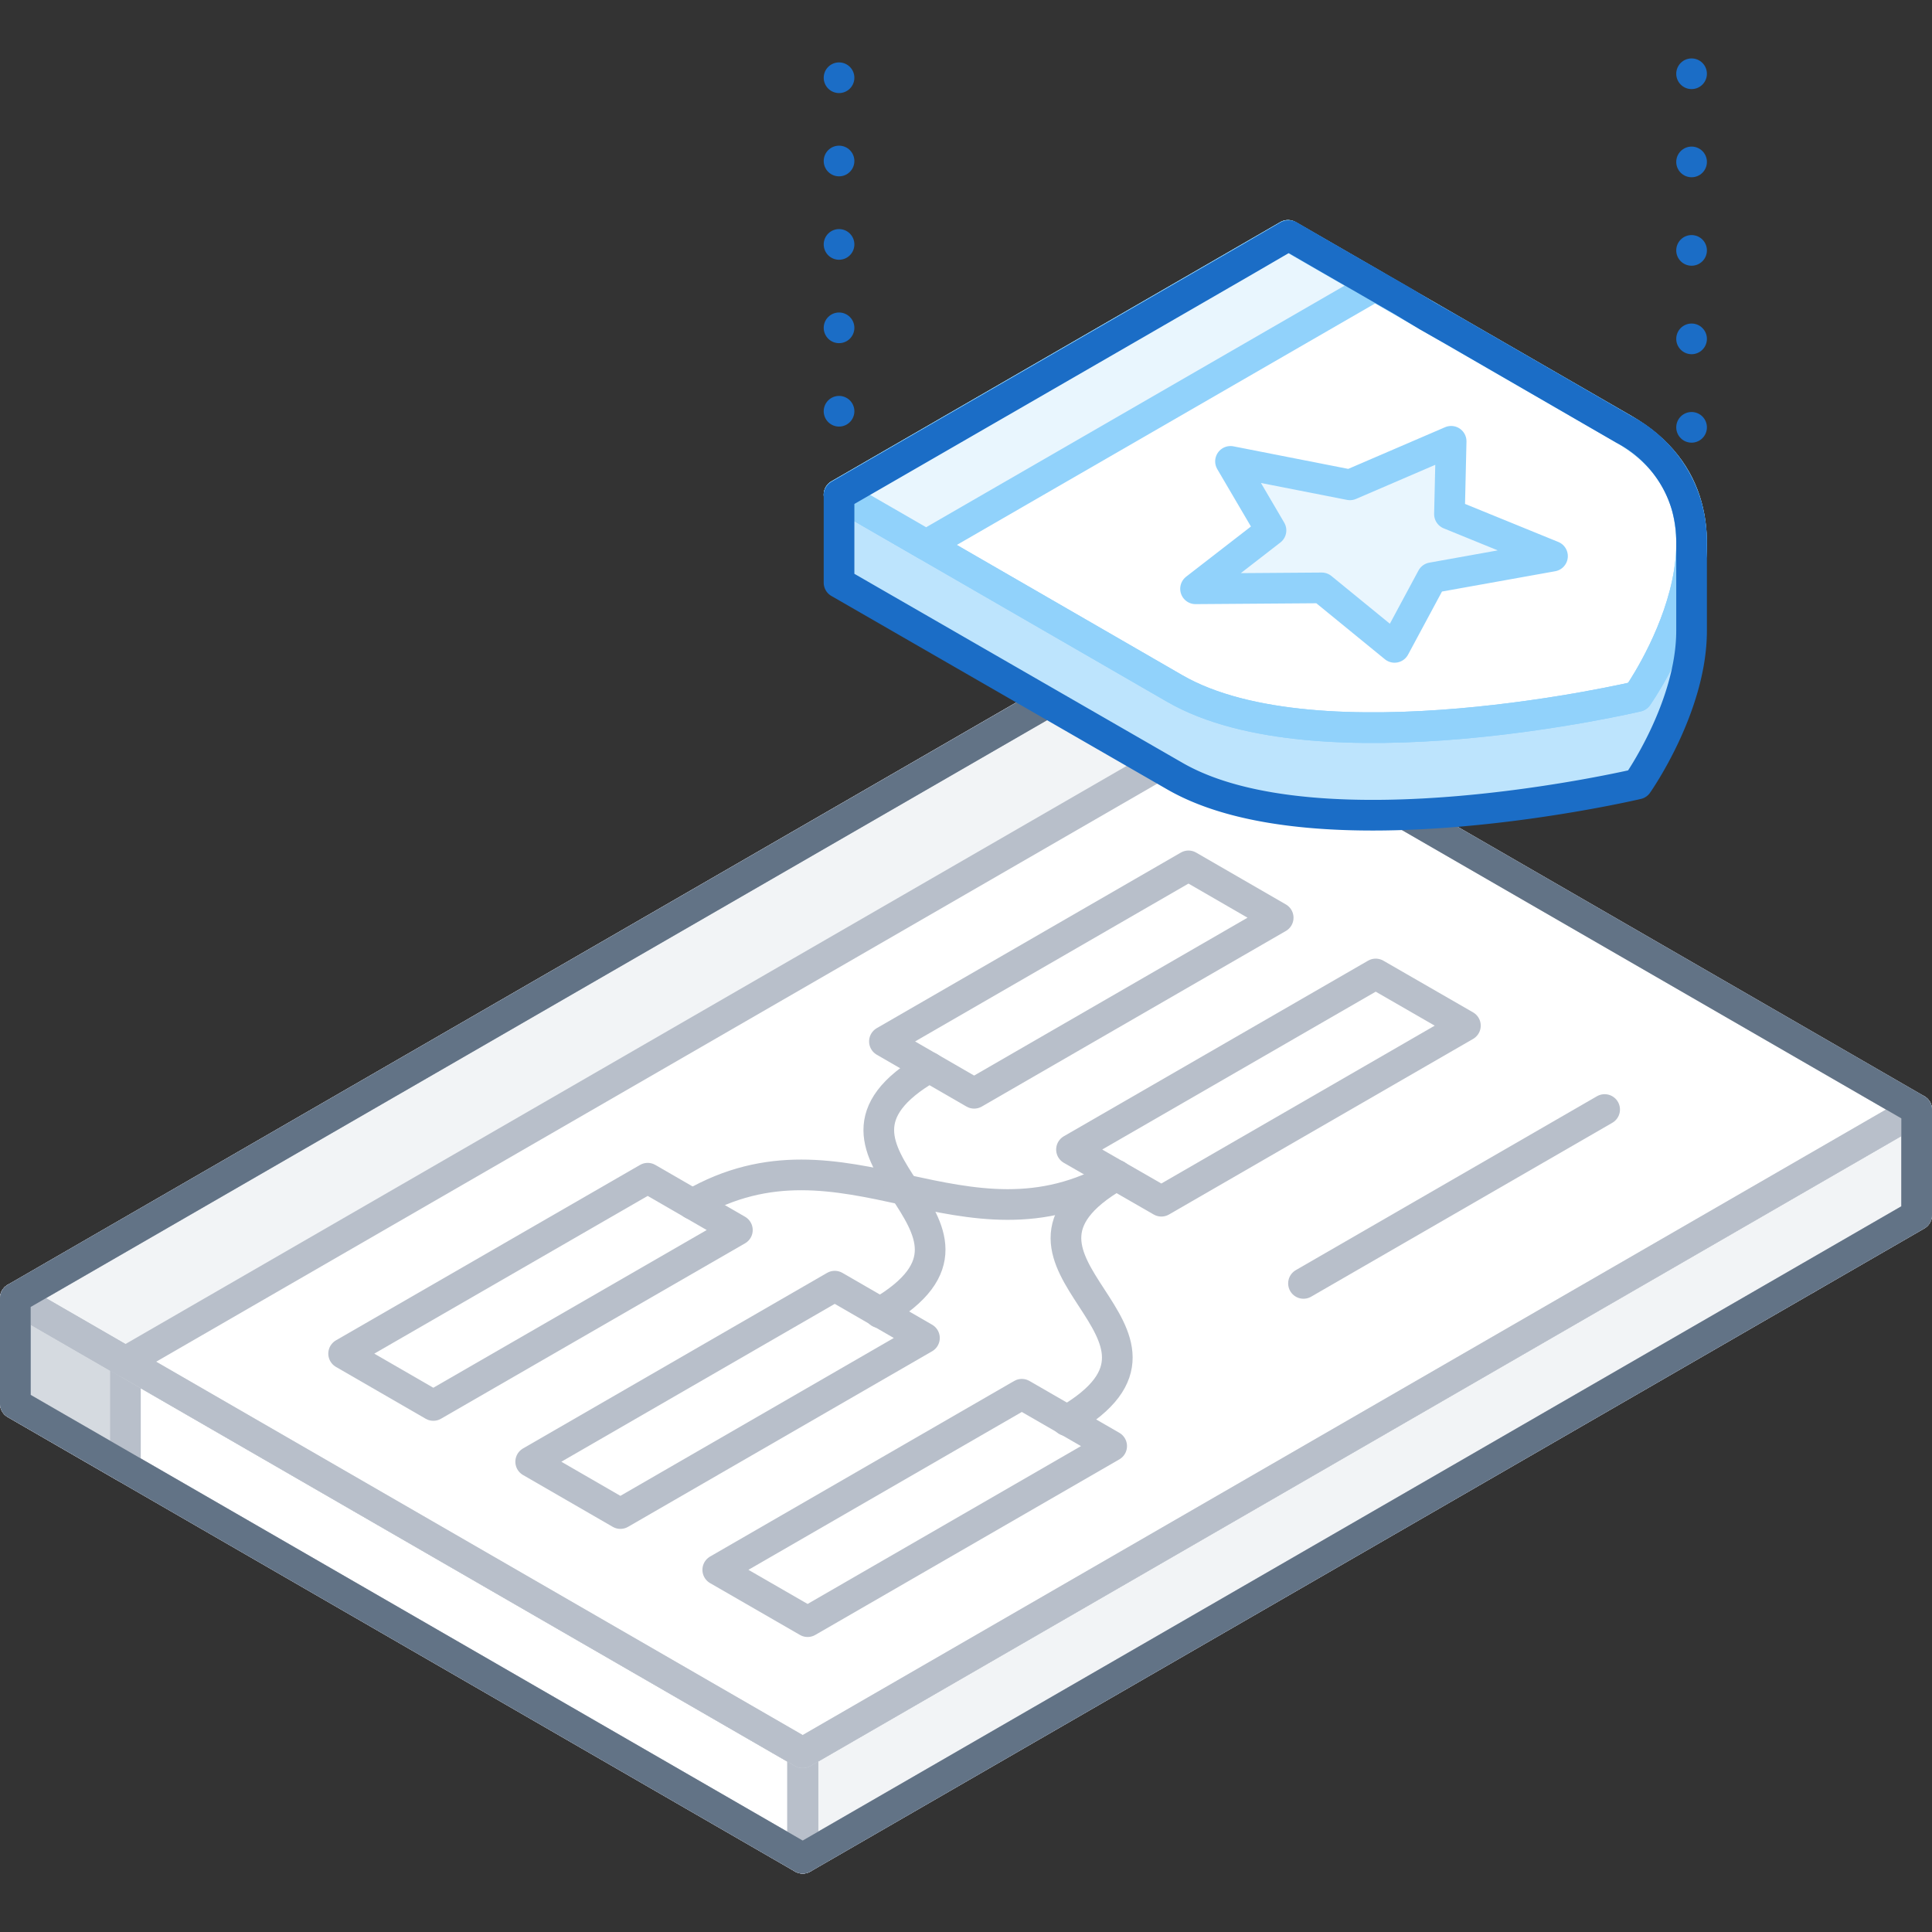 <svg xmlns="http://www.w3.org/2000/svg" viewBox="0 0 126 126"><rect x="0" y="0" width="126" height="126" fill="#333333" stroke="none"/><defs><style>.cls-1,.cls-10,.cls-11,.cls-14,.cls-3,.cls-7,.cls-8,.cls-9{fill:none;}.cls-13,.cls-2,.cls-5{fill:#fff;}.cls-2,.cls-3{stroke:#d5dae0;}.cls-10,.cls-11,.cls-13,.cls-14,.cls-2,.cls-3,.cls-4,.cls-5,.cls-6,.cls-7,.cls-8,.cls-9{stroke-linecap:round;stroke-linejoin:round;stroke-width:2px;}.cls-4{fill:#f2f4f6;}.cls-4,.cls-5,.cls-6,.cls-7{stroke:#b8bfca;}.cls-6{fill:#d5dae0;}.cls-8{stroke:#627386;}.cls-10,.cls-11,.cls-9{stroke:#1b6dc6;}.cls-10{stroke-dasharray:0 5.44;}.cls-11{stroke-dasharray:0 5.77;}.cls-12{fill:#bde4fd;}.cls-13,.cls-14{stroke:#91d2fb;}.cls-15{fill:#e9f6fe;}</style></defs><title>policies(1x1)</title><g id="Layer_2" data-name="Layer 2"><g id="Illustrations"><rect class="cls-1" width="126" height="126"/><polygon class="cls-2" points="1 91.55 52.35 121.19 125 79.25 73.65 53.74 1 91.55"/><line class="cls-3" x1="117.82" y1="76.51" x2="117.82" y2="83.4"/><polygon class="cls-4" points="52.35 121.19 52.35 114.31 125 72.36 125 79.25 52.35 121.19"/><polygon class="cls-5" points="52.35 121.19 52.35 114.31 1 84.66 1 91.55 52.35 121.19"/><polygon class="cls-6" points="8.18 95.7 1 91.55 1 84.66 8.18 88.81 8.18 95.7"/><polygon class="cls-7" points="52.35 121.19 52.35 114.31 1 84.66 1 91.55 52.35 121.19"/><polygon class="cls-7" points="52.35 121.19 52.35 114.31 125 72.36 125 79.25 52.35 121.19"/><polygon class="cls-2" points="1 84.66 52.35 114.31 125 72.36 73.65 42.71 1 84.66"/><polygon class="cls-4" points="80.83 46.86 8.18 88.81 1 84.66 73.65 42.71 80.83 46.86"/><polygon class="cls-7" points="1 84.66 52.35 114.31 125 72.36 73.65 42.71 1 84.66"/><polygon class="cls-7" points="48.09 80.22 28.26 91.66 22.41 88.28 42.24 76.84 48.09 80.22"/><polygon class="cls-7" points="60.29 87.26 40.46 98.71 34.61 95.33 54.44 83.88 60.29 87.26"/><polygon class="cls-7" points="83.36 59.85 63.53 71.3 57.68 67.92 77.51 56.47 83.36 59.85"/><polygon class="cls-7" points="95.57 66.89 75.74 78.34 69.88 74.97 89.72 63.52 95.57 66.89"/><line class="cls-7" x1="104.65" y1="72.36" x2="85.01" y2="83.7"/><path class="cls-7" d="M72.81,76.65c-9.91,5.73-17.73-3.85-27.65,1.88"/><path class="cls-7" d="M60.61,69.61c-9.92,5.72,6.67,10.24-3.24,16"/><polygon class="cls-7" points="72.5 94.31 52.67 105.76 46.81 102.38 66.64 90.93 72.5 94.31"/><path class="cls-7" d="M72.81,76.65c-9.91,5.73,6.68,10.24-3.24,16"/><polygon class="cls-8" points="80.83 46.86 80.83 46.86 73.65 42.72 1 84.66 1 91.55 52.35 121.19 125 79.25 125 72.36 80.83 46.86"/><line class="cls-9" x1="54.72" y1="32.26" x2="54.72" y2="32.26"/><line class="cls-10" x1="54.72" y1="26.82" x2="54.72" y2="7.79"/><line class="cls-9" x1="54.72" y1="5.07" x2="54.72" y2="5.07"/><line class="cls-9" x1="110.32" y1="27.87" x2="110.32" y2="27.87"/><line class="cls-11" x1="110.32" y1="22.1" x2="110.32" y2="7.69"/><line class="cls-9" x1="110.32" y1="4.81" x2="110.32" y2="4.81"/><path class="cls-12" d="M110.32,35.44l-1.14-.06a8.88,8.88,0,0,0-3.28-3.1L84,19.64l-22.54,13-6.75-.39V38L76.61,50.61c9.4,5.43,30.18.52,30.18.52s3.53-5,3.53-10h0Z"/><path class="cls-13" d="M84,15.35,54.72,32.26,76.61,44.9c9.4,5.43,30.18.52,30.18.52s8.51-12-.89-17.43Z"/><path class="cls-14" d="M84,15.35,54.72,32.26,76.61,44.9c9.4,5.43,30.18.52,30.18.52s8.51-12-.89-17.43Z"/><path class="cls-15" d="M60.4,35.54,89.69,18.63,84,15.35,54.72,32.26Z"/><polygon class="cls-15" points="93.39 37.68 90.95 42.22 86.2 38.34 77.97 38.4 82.89 34.59 80.25 30.09 88.04 31.62 94.64 28.78 94.53 33.53 101.25 36.27 93.39 37.68"/><polygon class="cls-14" points="93.39 37.68 90.95 42.22 86.2 38.34 77.97 38.4 82.89 34.59 80.25 30.09 88.04 31.62 94.64 28.78 94.53 33.53 101.25 36.27 93.39 37.68"/><path class="cls-14" d="M60.4,35.54,89.69,18.63,84,15.35,54.72,32.26Z"/><path class="cls-9" d="M110.32,35.44A8.8,8.8,0,0,0,110,33a8.25,8.25,0,0,0-4.1-5L95.75,22.13l-.9-.52-1.76-1-1.66-1-1.74-1h0l-3.28-1.89-.83-.48-1.5-.87-.07,0h0L81.21,17l-9.16,5.29-17.33,10h0V38L76.61,50.61c9.4,5.43,30.18.52,30.18.52s3.53-5,3.53-10h0V35.44Z"/></g></g></svg>